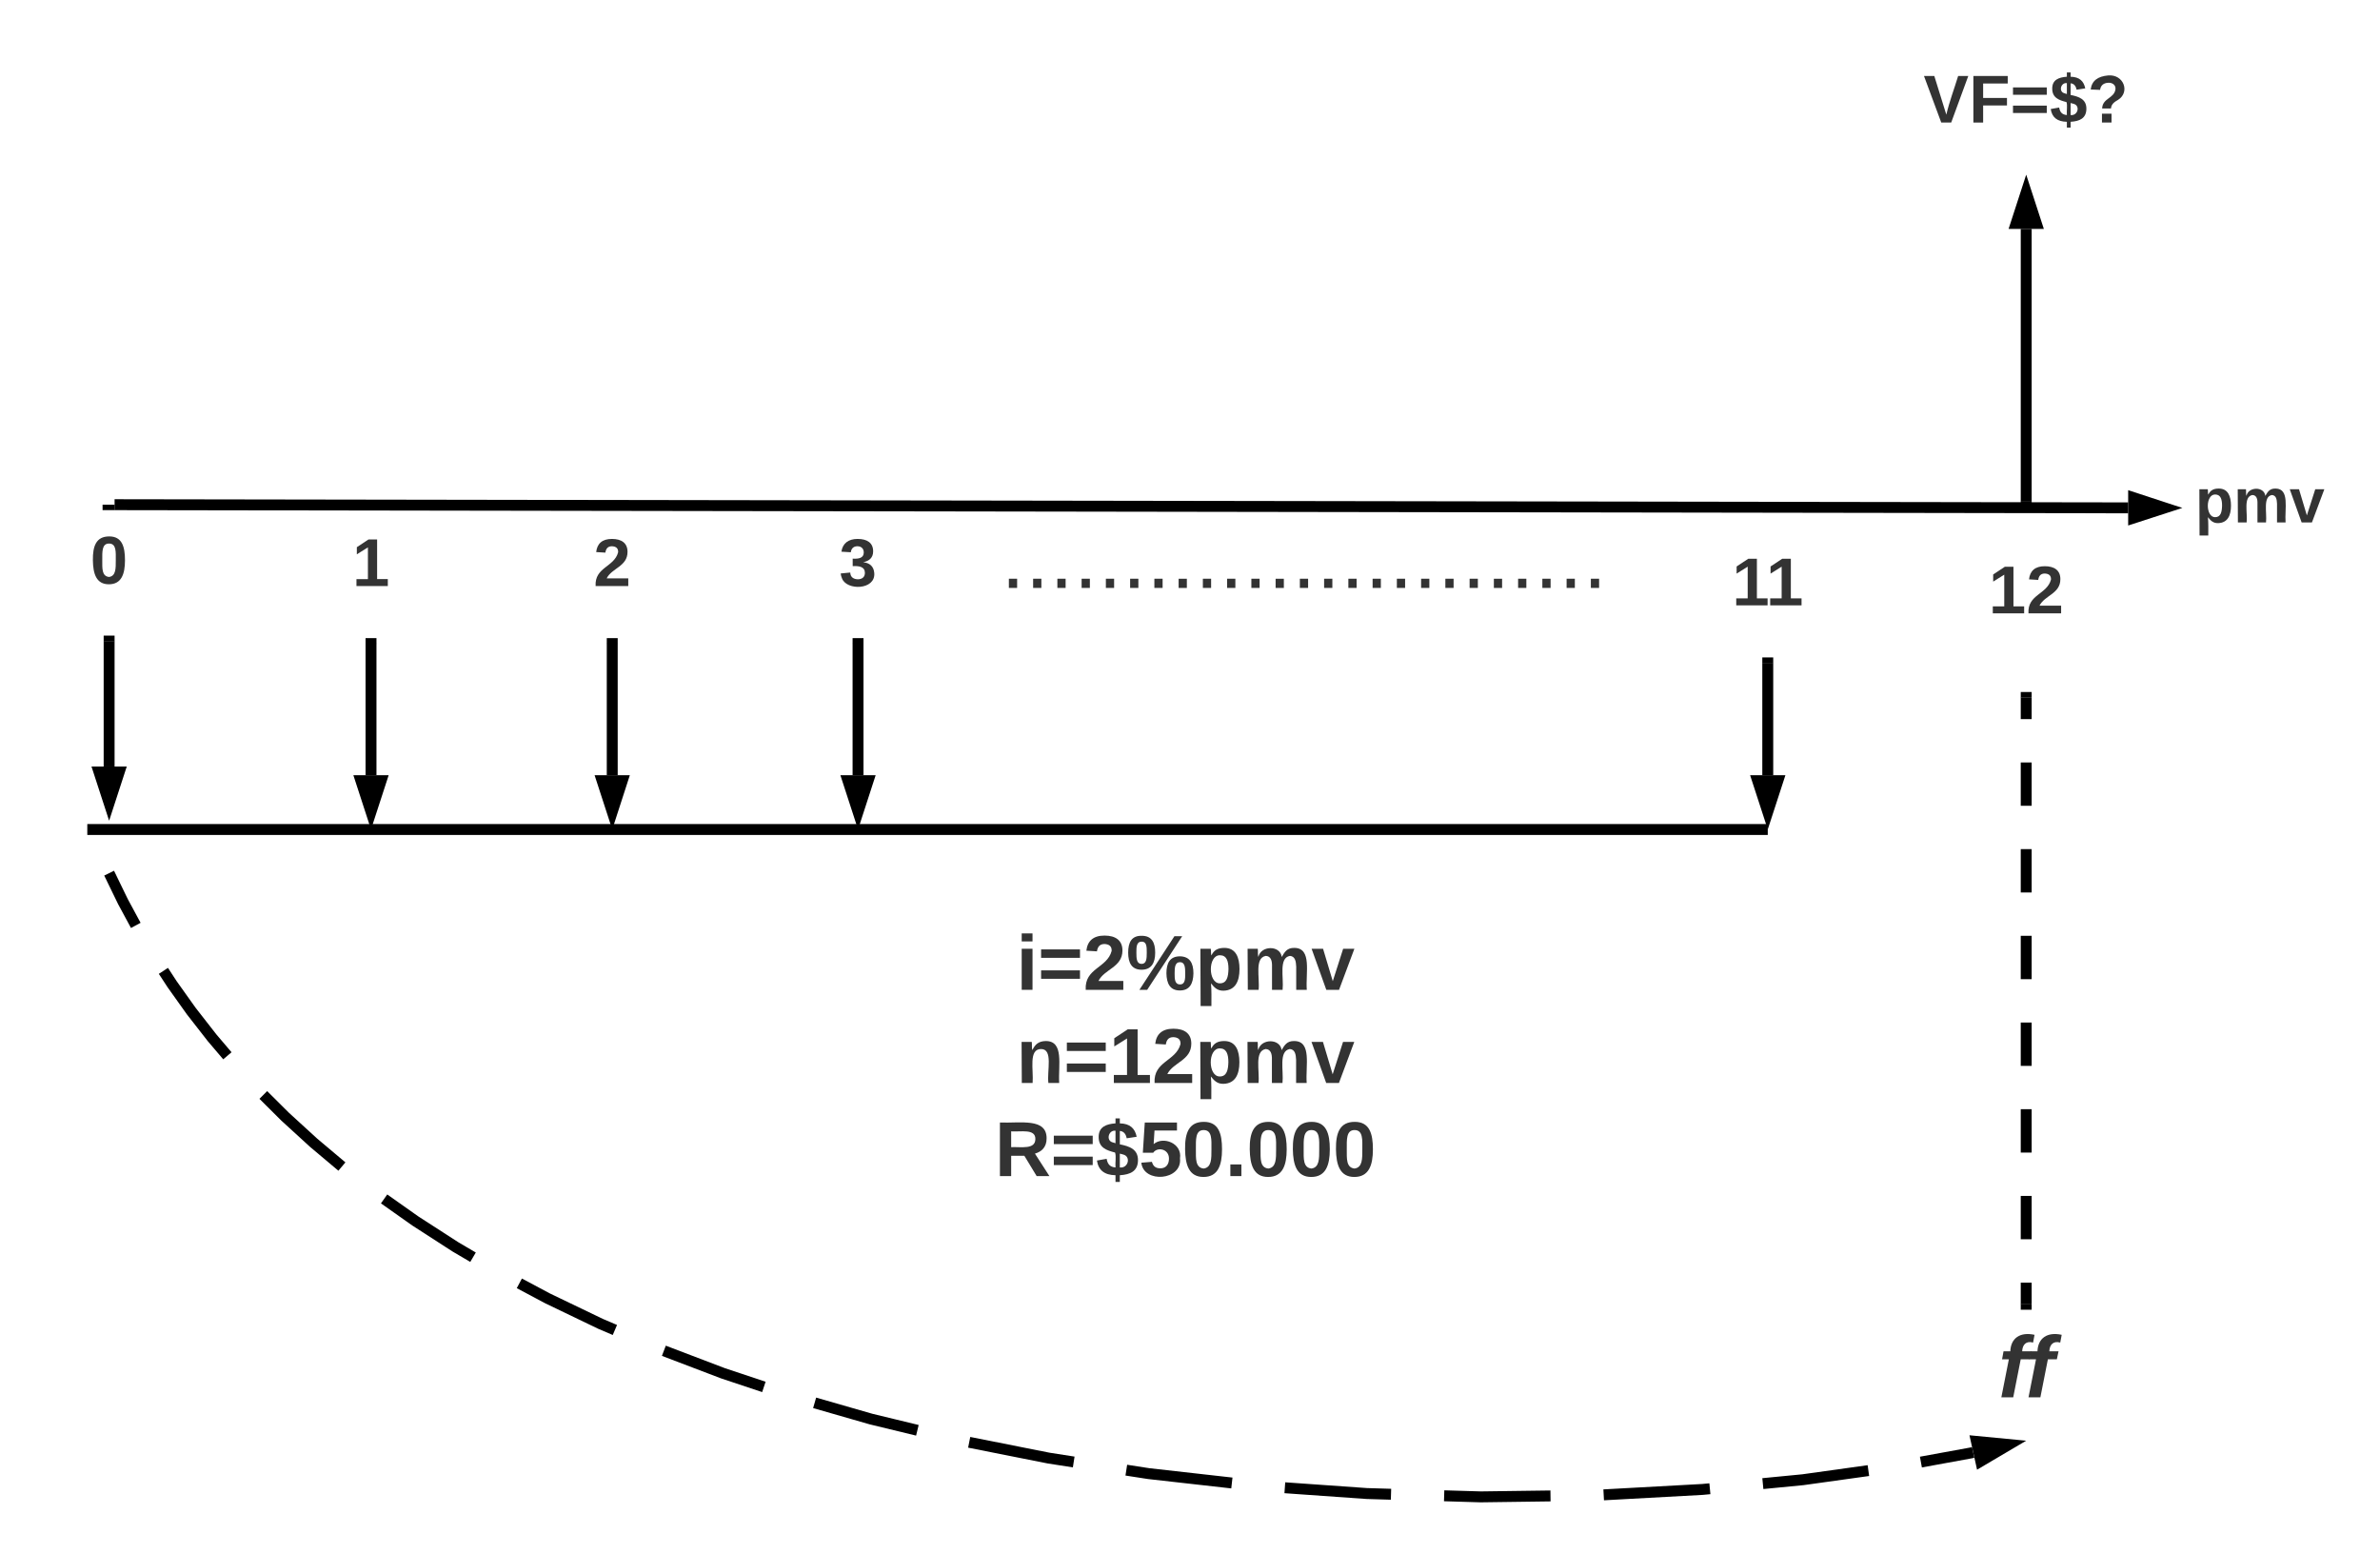 <svg xmlns="http://www.w3.org/2000/svg" xmlns:xlink="http://www.w3.org/1999/xlink" xmlns:lucid="lucid" width="1090.53" height="711.72"><g transform="translate(-2220 -2780)" lucid:page-tab-id="0_0"><path d="M1806.4 2518.4h1870.4v1323.2H1806.4z" fill="#fff"/><path d="M2272.5 3011.2l922.64 1.45" stroke="#000" stroke-width="5" fill="none"/><path d="M2272.56 3013.7l-5.56-.02v-2.5h5.56z"/><path d="M3211.9 3012.67l-14.26 4.62V3008z" stroke="#000" stroke-width="5"/><path d="M2360 3018.33c0-3.3 2.7-6 6-6h48c3.3 0 6 2.7 6 6v48c0 3.32-2.7 6-6 6h-48c-3.3 0-6-2.68-6-6z" fill="#fff" fill-opacity="0"/><use xlink:href="#a" transform="matrix(1,0,0,1,2365,3017.333) translate(16.358 31.139)"/><path d="M2470.53 3018.33c0-3.3 2.68-6 6-6h48c3.3 0 6 2.7 6 6v48c0 3.32-2.7 6-6 6h-48c-3.32 0-6-2.68-6-6z" fill="#fff" fill-opacity="0"/><use xlink:href="#b" transform="matrix(1,0,0,1,2475.526,3017.333) translate(16.358 31.139)"/><path d="M3118.42 3018.33c0-3.3 2.7-6 6-6h48c3.3 0 6 2.7 6 6V3091c0 3.3-2.7 6-6 6h-48c-3.3 0-6-2.7-6-6z" fill="#fff" fill-opacity="0"/><use xlink:href="#c" transform="matrix(1,0,0,1,3123.421,3017.333) translate(7.716 43.639)"/><path d="M3148.42 3099.5v9.93m0 19.86v19.84m0 19.86v19.86m0 19.85v19.87m0 19.86v19.86m0 19.84V3308m0 19.86v19.85m0 19.87v9.93" stroke="#000" stroke-width="5" fill="none"/><path d="M3150.92 3099.56h-5V3097h5zM3150.92 3380h-5v-2.56h5z"/><path d="M3028.42 3386c0-3.3 2.7-6 6-6h228c3.3 0 6 2.7 6 6v48c0 3.3-2.7 6-6 6h-228c-3.3 0-6-2.7-6-6z" fill="#fff" fill-opacity="0"/><use xlink:href="#d" transform="matrix(1,0,0,1,3033.421,3385) translate(102.167 35.125)"/><path d="M2643.16 3206c0-3.3 2.68-6 6-6h228c3.3 0 6 2.7 6 6v126c0 3.3-2.7 6-6 6h-228c-3.32 0-6-2.7-6-6z" fill="#fff" fill-opacity="0"/><use xlink:href="#e" transform="matrix(1,0,0,1,2648.158,3205) translate(37.519 28.444)"/><use xlink:href="#f" transform="matrix(1,0,0,1,2648.158,3205) translate(37.568 71.111)"/><use xlink:href="#g" transform="matrix(1,0,0,1,2648.158,3205) translate(27.642 113.778)"/><path d="M2740 3018.33c0-3.3 2.7-6 6-6h142.2c3.32 0 6 2.7 6 6V3054c0 3.3-2.68 6-6 6H2746c-3.3 0-6-2.7-6-6z" fill="#fff" fill-opacity="0"/><use xlink:href="#h" transform="matrix(1,0,0,1,2745,3017.333) translate(-66.389 32)"/><path d="M2271.1 3182.26l5.25 10.8 5.87 10.87m12.65 20.83l4.02 6.15 8.78 12.32 9.52 12.2 7 8.23m16.46 17.95l10.03 9.98 13.08 11.96 12.9 10.85m19.34 14.83l14.3 10.1 18.4 11.88 8.05 4.73m21.22 11.97l12.96 6.9 24.26 11.66 6.56 2.8m22.44 9.53l27.06 10.3 18.77 6.25m23.25 7.3l25.83 7.43 21.25 5.15m23.74 5.5l36.36 7.22 11.53 1.8m24.1 3.74l10.2 1.58 38.17 4.3m24.27 2.18l37.55 2.65 11.1.33m24.35.7l16.8.5 31.93-.43m24.37-.5l45.28-2.48 3.38-.32m24.27-2.35l18.38-1.78 29.98-4.18m24.06-3.9l22.83-4.17 1.13-.24M2271.13 3182.3l-1.13-2.3" stroke="#000" stroke-width="5" fill="none"/><path d="M3140.52 3441.75l-12.92 7.62-2-9.05z" stroke="#000" stroke-width="5"/><path d="M3068.42 2806c0-3.3 2.7-6 6-6h148c3.3 0 6 2.7 6 6v48c0 3.3-2.7 6-6 6h-148c-3.3 0-6-2.7-6-6z" fill="#fff" fill-opacity="0"/><use xlink:href="#i" transform="matrix(1,0,0,1,3073.421,2805) translate(27.988 31.139)"/><path d="M2583.16 3018.33c0-3.3 2.68-6 6-6h48c3.3 0 6 2.7 6 6v48c0 3.32-2.7 6-6 6h-48c-3.32 0-6-2.68-6-6z" fill="#fff" fill-opacity="0"/><use xlink:href="#j" transform="matrix(1,0,0,1,2588.158,3017.333) translate(16.358 31.139)"/><path d="M3000 3027.17c0-3.32 2.7-6 6-6h48c3.3 0 6 2.68 6 6v48c0 3.3-2.7 6-6 6h-48c-3.3 0-6-2.7-6-6z" fill="#fff" fill-opacity="0"/><use xlink:href="#k" transform="matrix(1,0,0,1,3005,3026.167) translate(8.58 31.139)"/><path d="M3030 3083.67v51.47" stroke="#000" stroke-width="5" fill="none"/><path d="M3032.5 3083.73h-5v-2.56h5z"/><path d="M3030 3151.9l-4.64-14.26h9.28z" stroke="#000" stroke-width="5"/><path d="M2613.16 3074.83v60.3" stroke="#000" stroke-width="5" fill="none"/><path d="M2615.66 3074.9h-5v-2.57h5z"/><path d="M2613.16 3151.9l-4.64-14.26h9.27z" stroke="#000" stroke-width="5"/><path d="M2500.53 3074.83v60.3" stroke="#000" stroke-width="5" fill="none"/><path d="M2503.03 3074.9h-5v-2.57h5z"/><path d="M2500.53 3151.9l-4.64-14.26h9.26z" stroke="#000" stroke-width="5"/><path d="M3148.42 3009.83v-124.97" stroke="#000" stroke-width="5" fill="none"/><path d="M3150.92 3012.33h-5v-2.56h5z"/><path d="M3148.42 2868.1l4.64 14.26h-9.27z" stroke="#000" stroke-width="5"/><path d="M2390 3074.83v60.3" stroke="#000" stroke-width="5" fill="none"/><path d="M2392.5 3074.9h-5v-2.57h5z"/><path d="M2390 3151.9l-4.64-14.26h9.28z" stroke="#000" stroke-width="5"/><path d="M2270 3073.68v57.46" stroke="#000" stroke-width="5" fill="none"/><path d="M2272.5 3073.75h-5v-2.57h5z"/><path d="M2270 3147.9l-4.64-14.26h9.28z" stroke="#000" stroke-width="5"/><path d="M3220 2987.1c0-3.32 2.7-6 6-6h58.53c3.3 0 6 2.68 6 6v51.18c0 3.32-2.7 6-6 6H3226c-3.3 0-6-2.68-6-6z" fill="#fff" fill-opacity="0"/><use xlink:href="#l" transform="matrix(1,0,0,1,3225,2986.092) translate(0.849 33.236)"/><path d="M2262.5 3160h765M2262.56 3160H2260M3027.44 3160h2.56" stroke="#000" stroke-width="5" fill="none"/><path d="M2240 3017.18c0-3.3 2.7-6 6-6h48c3.3 0 6 2.7 6 6v48c0 3.32-2.7 6-6 6h-48c-3.3 0-6-2.68-6-6z" fill="#fff" fill-opacity="0"/><g><use xlink:href="#m" transform="matrix(1,0,0,1,2245,3016.183) translate(16.358 31.139)"/></g><defs><path fill="#333" d="M23 0v-37h61v-169l-59 37v-38l62-41h46v211h57V0H23" id="n"/><use transform="matrix(0.086,0,0,0.086,0,0)" xlink:href="#n" id="a"/><path fill="#333" d="M182-182c0 78-84 86-111 141h115V0H12c-6-101 99-100 120-180 1-22-12-31-33-32-23 0-32 14-35 34l-49-3c5-45 32-70 84-70 51 0 83 22 83 69" id="o"/><use transform="matrix(0.086,0,0,0.086,0,0)" xlink:href="#o" id="b"/><g id="c"><use transform="matrix(0.086,0,0,0.086,0,0)" xlink:href="#n"/><use transform="matrix(0.086,0,0,0.086,17.284,0)" xlink:href="#o"/></g><path fill="#333" d="M93-157L62 0H13l31-157H16l6-33h28c2-54 40-81 100-68l-6 32c-29-8-44 9-45 36h38l-7 33H93" id="p"/><g id="d"><use transform="matrix(0.111,0,0,0.111,0,0)" xlink:href="#p"/><use transform="matrix(0.111,0,0,0.111,12.444,0)" xlink:href="#p"/></g><path fill="#333" d="M25-224v-37h50v37H25zM25 0v-190h50V0H25" id="q"/><path fill="#333" d="M15-148v-39h180v39H15zm0 97v-39h180v39H15" id="r"/><path fill="#333" d="M249-155c45 1 62 31 62 79-1 48-18 79-63 79s-61-32-62-79c0-48 16-79 63-79zM97 0H61l162-248h36zM9-172c0-48 16-79 63-78 46 0 62 31 62 78 0 48-18 79-63 79S9-124 9-172zM249-25c24 0 24-26 24-51 0-26-1-52-24-52-24 0-25 26-25 52 0 25 0 51 25 51zM71-120c23 0 24-25 24-52 0-26 0-51-23-51-25 0-25 25-25 51 0 27 1 52 24 52" id="s"/><path fill="#333" d="M135-194c53 0 70 44 70 98 0 56-19 98-73 100-31 1-45-17-59-34 3 33 2 69 2 105H25l-1-265h48c2 10 0 23 3 31 11-24 29-35 60-35zM114-30c33 0 39-31 40-66 0-38-9-64-40-64-56 0-55 130 0 130" id="t"/><path fill="#333" d="M220-157c-53 9-28 100-34 157h-49v-107c1-27-5-49-29-50C55-147 81-57 75 0H25l-1-190h47c2 12-1 28 3 38 10-53 101-56 108 0 13-22 24-43 59-42 82 1 51 116 57 194h-49v-107c-1-25-5-48-29-50" id="u"/><path fill="#333" d="M128 0H69L1-190h53L99-40l48-150h52" id="v"/><g id="e"><use transform="matrix(0.099,0,0,0.099,0,0)" xlink:href="#q"/><use transform="matrix(0.099,0,0,0.099,9.877,0)" xlink:href="#r"/><use transform="matrix(0.099,0,0,0.099,30.617,0)" xlink:href="#o"/><use transform="matrix(0.099,0,0,0.099,50.37,0)" xlink:href="#s"/><use transform="matrix(0.099,0,0,0.099,81.975,0)" xlink:href="#t"/><use transform="matrix(0.099,0,0,0.099,103.605,0)" xlink:href="#u"/><use transform="matrix(0.099,0,0,0.099,135.21,0)" xlink:href="#v"/></g><path fill="#333" d="M135-194c87-1 58 113 63 194h-50c-7-57 23-157-34-157-59 0-34 97-39 157H25l-1-190h47c2 12-1 28 3 38 12-26 28-41 61-42" id="w"/><g id="f"><use transform="matrix(0.099,0,0,0.099,0,0)" xlink:href="#w"/><use transform="matrix(0.099,0,0,0.099,21.63,0)" xlink:href="#r"/><use transform="matrix(0.099,0,0,0.099,42.37,0)" xlink:href="#n"/><use transform="matrix(0.099,0,0,0.099,62.123,0)" xlink:href="#o"/><use transform="matrix(0.099,0,0,0.099,81.877,0)" xlink:href="#t"/><use transform="matrix(0.099,0,0,0.099,103.506,0)" xlink:href="#u"/><use transform="matrix(0.099,0,0,0.099,135.111,0)" xlink:href="#v"/></g><path fill="#333" d="M240-174c0 40-23 61-54 70L253 0h-59l-57-94H76V0H24v-248c93 4 217-23 216 74zM76-134c48-2 112 12 112-38 0-48-66-32-112-35v73" id="x"/><path fill="#333" d="M111-147c44 9 85 22 84 75-1 49-35 65-84 68v31H91V-4C40-5 12-27 5-72l45-8c4 24 15 38 41 40-2-22 4-51-2-69-39-10-76-22-76-72 0-47 35-60 78-63v-23h20v23c47 1 70 23 78 62l-46 7c-4-18-12-32-32-34v62zm-20-63c-33-4-45 46-13 54 4 1 8 2 13 4v-58zm20 170c39 5 53-51 15-60-7-2-7-2-15-4v64" id="y"/><path fill="#333" d="M139-81c0-46-55-55-73-27H18l9-140h149v37H72l-4 63c44-38 133-4 122 66C201 21 21 35 11-62l49-4c5 18 15 30 39 30 26 0 40-18 40-45" id="z"/><path fill="#333" d="M101-251c68 0 84 54 84 127C185-50 166 4 99 4S15-52 14-124c-1-75 17-127 87-127zm-1 216c37-5 36-46 36-89s4-89-36-89c-39 0-36 45-36 89 0 43-3 85 36 89" id="A"/><path fill="#333" d="M24 0v-54h51V0H24" id="B"/><g id="g"><use transform="matrix(0.099,0,0,0.099,0,0)" xlink:href="#x"/><use transform="matrix(0.099,0,0,0.099,25.58,0)" xlink:href="#r"/><use transform="matrix(0.099,0,0,0.099,46.321,0)" xlink:href="#y"/><use transform="matrix(0.099,0,0,0.099,66.074,0)" xlink:href="#z"/><use transform="matrix(0.099,0,0,0.099,85.827,0)" xlink:href="#A"/><use transform="matrix(0.099,0,0,0.099,105.58,0)" xlink:href="#B"/><use transform="matrix(0.099,0,0,0.099,115.457,0)" xlink:href="#A"/><use transform="matrix(0.099,0,0,0.099,135.21,0)" xlink:href="#A"/><use transform="matrix(0.099,0,0,0.099,154.963,0)" xlink:href="#A"/></g><path fill="#333" d="M33 0v-38h34V0H33" id="C"/><g id="h"><use transform="matrix(0.111,0,0,0.111,0,0)" xlink:href="#C"/><use transform="matrix(0.111,0,0,0.111,11.111,0)" xlink:href="#C"/><use transform="matrix(0.111,0,0,0.111,22.222,0)" xlink:href="#C"/><use transform="matrix(0.111,0,0,0.111,33.333,0)" xlink:href="#C"/><use transform="matrix(0.111,0,0,0.111,44.444,0)" xlink:href="#C"/><use transform="matrix(0.111,0,0,0.111,55.556,0)" xlink:href="#C"/><use transform="matrix(0.111,0,0,0.111,66.667,0)" xlink:href="#C"/><use transform="matrix(0.111,0,0,0.111,77.778,0)" xlink:href="#C"/><use transform="matrix(0.111,0,0,0.111,88.889,0)" xlink:href="#C"/><use transform="matrix(0.111,0,0,0.111,100,0)" xlink:href="#C"/><use transform="matrix(0.111,0,0,0.111,111.111,0)" xlink:href="#C"/><use transform="matrix(0.111,0,0,0.111,122.222,0)" xlink:href="#C"/><use transform="matrix(0.111,0,0,0.111,133.333,0)" xlink:href="#C"/><use transform="matrix(0.111,0,0,0.111,144.444,0)" xlink:href="#C"/><use transform="matrix(0.111,0,0,0.111,155.556,0)" xlink:href="#C"/><use transform="matrix(0.111,0,0,0.111,166.667,0)" xlink:href="#C"/><use transform="matrix(0.111,0,0,0.111,177.778,0)" xlink:href="#C"/><use transform="matrix(0.111,0,0,0.111,188.889,0)" xlink:href="#C"/><use transform="matrix(0.111,0,0,0.111,200,0)" xlink:href="#C"/><use transform="matrix(0.111,0,0,0.111,211.111,0)" xlink:href="#C"/><use transform="matrix(0.111,0,0,0.111,222.222,0)" xlink:href="#C"/><use transform="matrix(0.111,0,0,0.111,233.333,0)" xlink:href="#C"/><use transform="matrix(0.111,0,0,0.111,244.444,0)" xlink:href="#C"/><use transform="matrix(0.111,0,0,0.111,255.556,0)" xlink:href="#C"/><use transform="matrix(0.111,0,0,0.111,266.667,0)" xlink:href="#C"/></g><path fill="#333" d="M147 0H94L2-248h55l64 206c17-72 42-137 63-206h54" id="D"/><path fill="#333" d="M76-208v77h127v40H76V0H24v-248h183v40H76" id="E"/><path fill="#333" d="M110-251c83-7 118 89 53 130-17 10-36 21-38 46H78c2-56 65-53 71-103 2-21-15-35-38-34-25 1-41 14-44 38l-50-2c6-48 39-70 93-75zM77 0v-47h51V0H77" id="F"/><g id="i"><use transform="matrix(0.086,0,0,0.086,0,0)" xlink:href="#D"/><use transform="matrix(0.086,0,0,0.086,20.741,0)" xlink:href="#E"/><use transform="matrix(0.086,0,0,0.086,39.667,0)" xlink:href="#r"/><use transform="matrix(0.086,0,0,0.086,57.815,0)" xlink:href="#y"/><use transform="matrix(0.086,0,0,0.086,75.099,0)" xlink:href="#F"/></g><path fill="#333" d="M128-127c34 4 56 21 59 58 7 91-148 94-172 28-4-9-6-17-7-26l51-5c1 24 16 35 40 36 23 0 39-12 38-36-1-31-31-36-65-34v-40c32 2 59-3 59-33 0-20-13-33-34-33s-33 13-35 32l-50-3c6-44 37-68 86-68 50 0 83 20 83 66 0 35-22 52-53 58" id="G"/><use transform="matrix(0.086,0,0,0.086,0,0)" xlink:href="#G" id="j"/><g id="k"><use transform="matrix(0.086,0,0,0.086,0,0)" xlink:href="#n"/><use transform="matrix(0.086,0,0,0.086,15.556,0)" xlink:href="#n"/></g><g id="l"><use transform="matrix(0.08,0,0,0.08,0,0)" xlink:href="#t"/><use transform="matrix(0.08,0,0,0.08,17.574,0)" xlink:href="#u"/><use transform="matrix(0.08,0,0,0.08,43.253,0)" xlink:href="#v"/></g><use transform="matrix(0.086,0,0,0.086,0,0)" xlink:href="#A" id="m"/></defs></g></svg>
